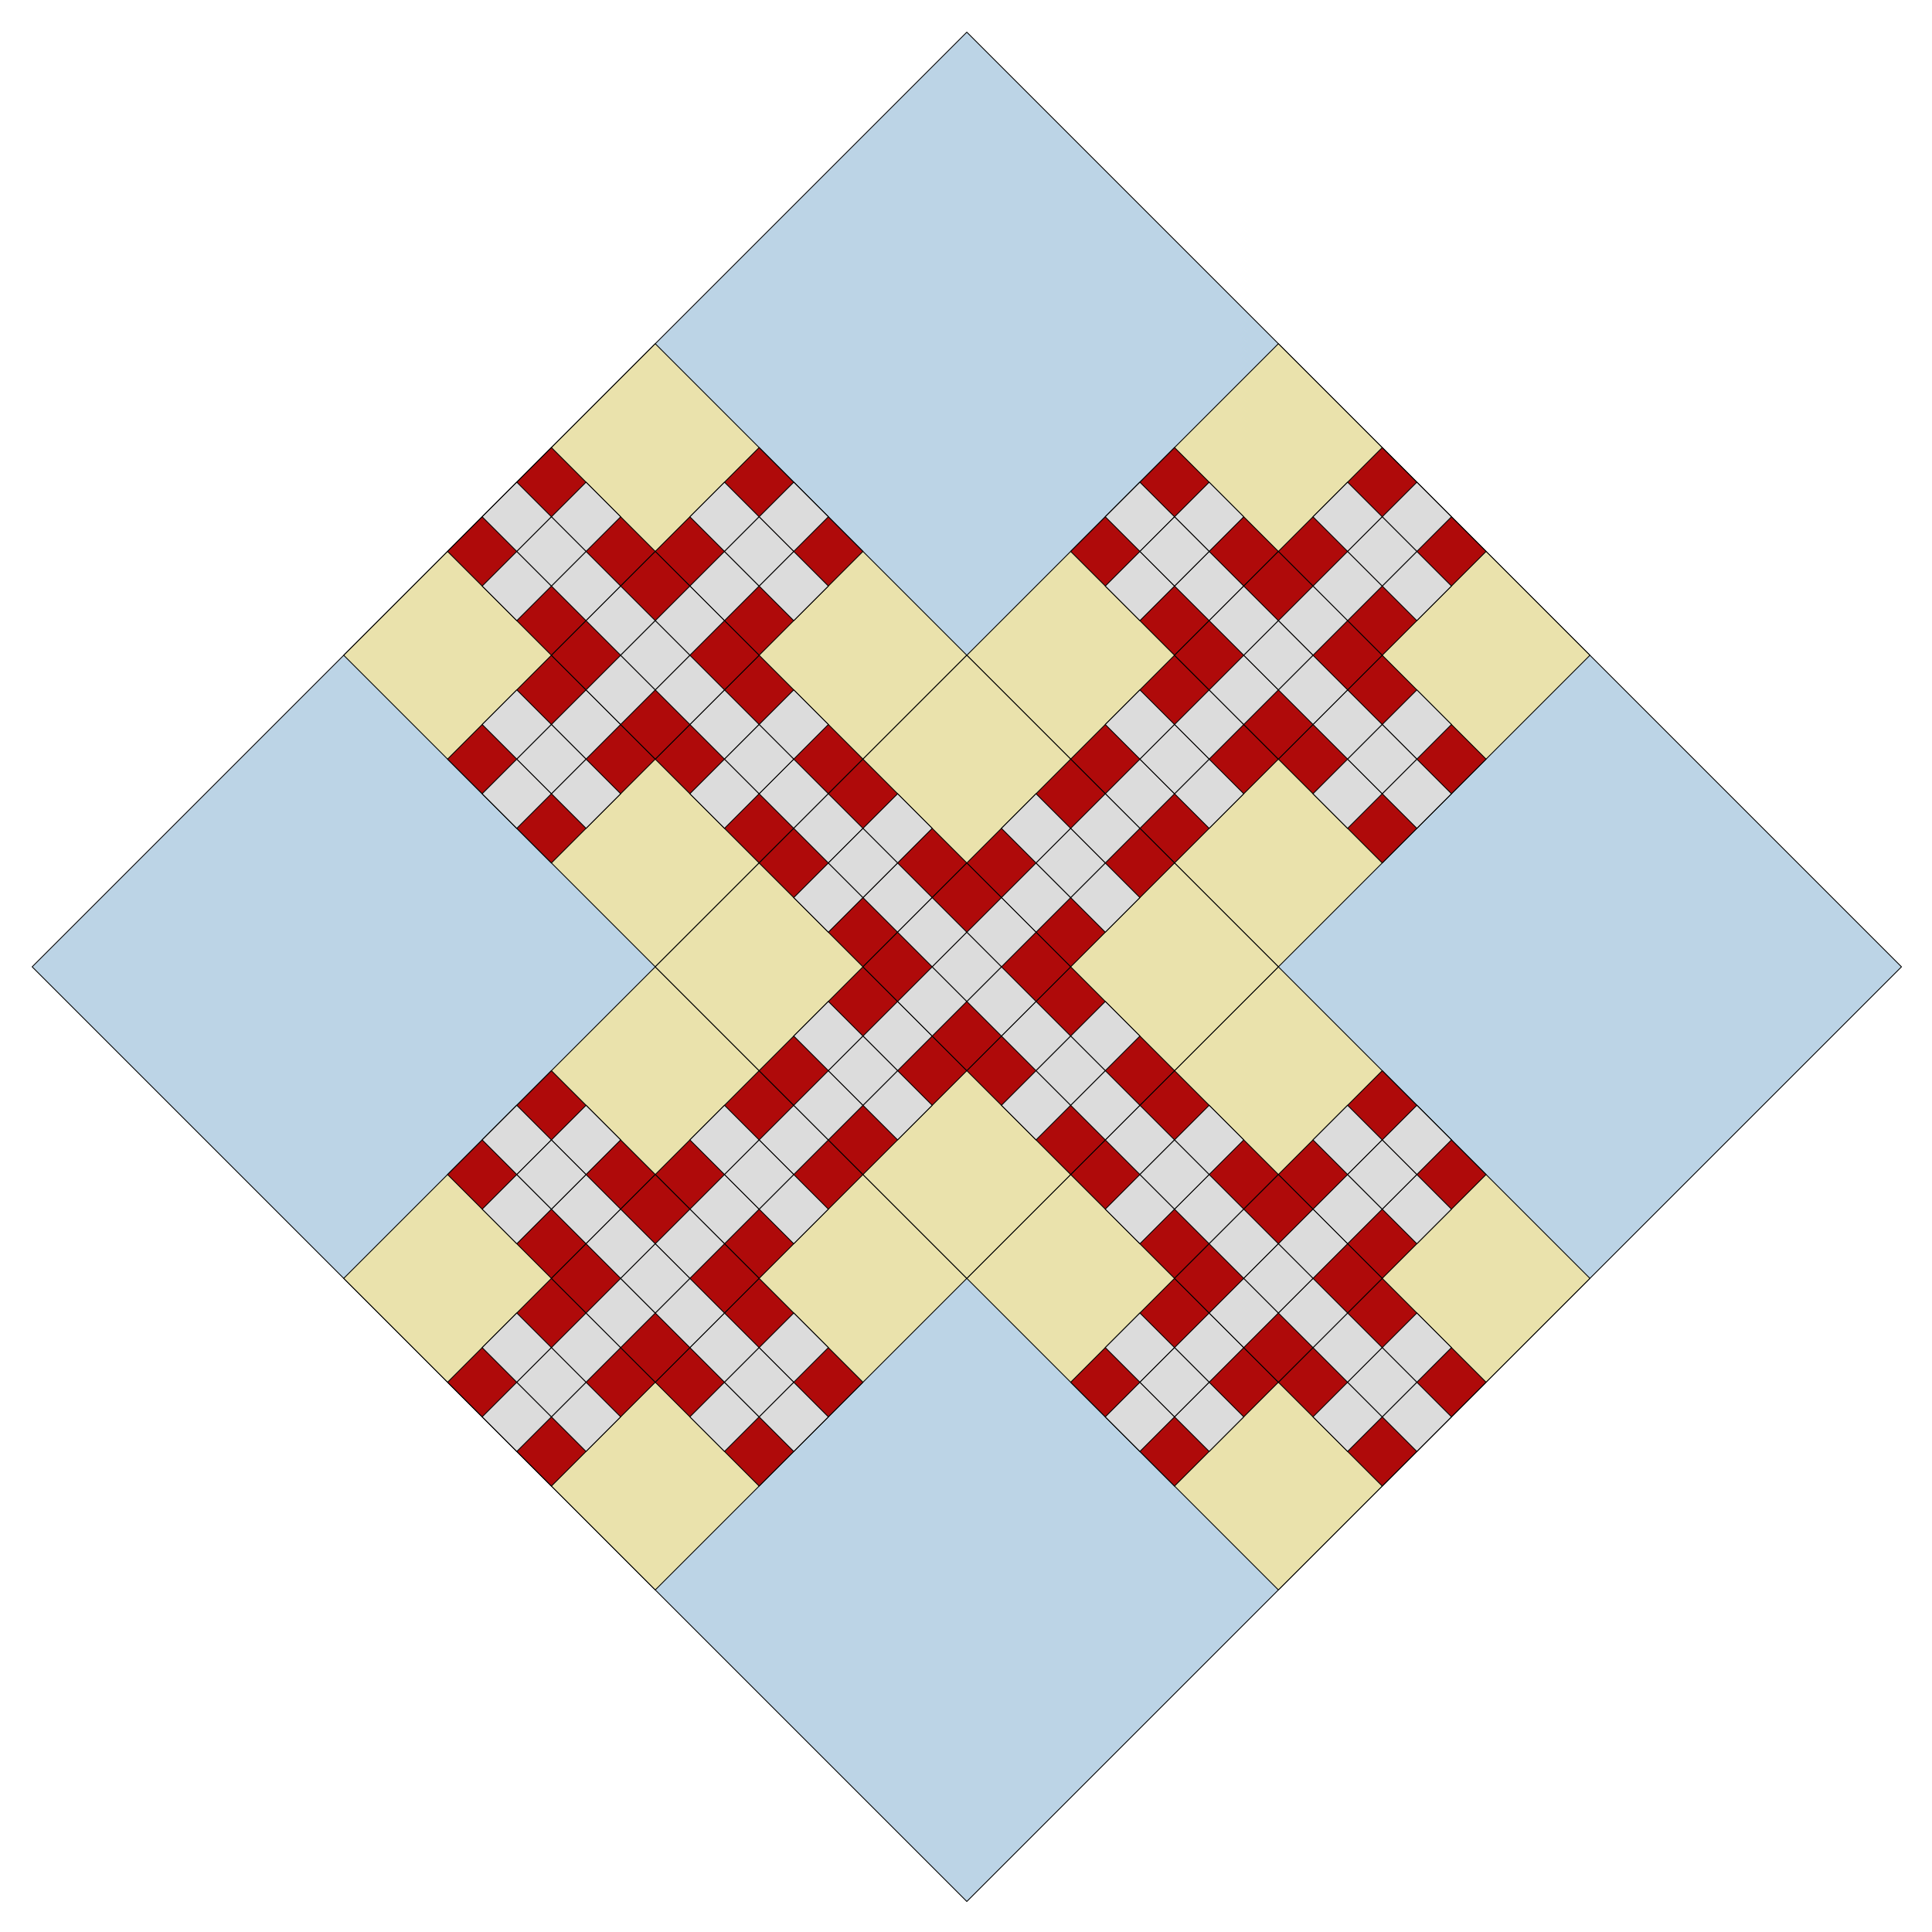 <?xml version="1.0" encoding="utf-8" standalone="no"?>
<!DOCTYPE svg PUBLIC "-//W3C//DTD SVG 1.1//EN"
  "http://www.w3.org/Graphics/SVG/1.1/DTD/svg11.dtd">
<!-- Created with matplotlib (http://matplotlib.org/) -->
<svg height="564pt" version="1.1" viewBox="0 0 564 564" width="564pt" xmlns="http://www.w3.org/2000/svg" xmlns:xlink="http://www.w3.org/1999/xlink">
 <defs>
  <style type="text/css">
*{stroke-linecap:butt;stroke-linejoin:round;}
  </style>
 </defs>
 <g id="figure_1">
  <g id="patch_1">
   <path d="
M0 564.48
L564.48 564.48
L564.48 0
L0 0
z
" style="fill:none;"/>
  </g>
  <g id="axes_1">
   <g id="patch_2">
    <path clip-path="url(#p09214e8173)" d="
M282.24 9.389
L9.389 282.24
L282.24 555.091
L555.091 282.24
z
" style="fill:#bcd4e6;stroke:#000000;stroke-width:0.25;"/>
   </g>
   <g id="patch_3">
    <path clip-path="url(#p09214e8173)" d="
M373.19 100.34
L282.24 191.29
L373.19 282.24
L464.14 191.29
z
" style="fill:#eae2ac;stroke:#000000;stroke-width:0.25;"/>
   </g>
   <g id="patch_4">
    <path clip-path="url(#p09214e8173)" d="
M373.19 282.24
L282.24 373.19
L373.19 464.14
L464.14 373.19
z
" style="fill:#eae2ac;stroke:#000000;stroke-width:0.25;"/>
   </g>
   <g id="patch_5">
    <path clip-path="url(#p09214e8173)" d="
M191.29 282.24
L100.34 373.19
L191.29 464.14
L282.24 373.19
z
" style="fill:#eae2ac;stroke:#000000;stroke-width:0.25;"/>
   </g>
   <g id="patch_6">
    <path clip-path="url(#p09214e8173)" d="
M191.29 100.34
L100.34 191.29
L191.29 282.24
L282.24 191.29
z
" style="fill:#eae2ac;stroke:#000000;stroke-width:0.25;"/>
   </g>
   <g id="patch_7">
    <path clip-path="url(#p09214e8173)" d="
M282.24 373.19
L373.19 282.24
L282.24 191.29
L191.29 282.24
z
" style="fill:#eae2ac;stroke:#000000;stroke-width:0.25;"/>
   </g>
   <g id="patch_8">
    <path clip-path="url(#p09214e8173)" d="
M403.507 130.656
L373.19 160.973
L403.507 191.29
L433.824 160.973
z
" style="fill:#af0a0a;stroke:#000000;stroke-width:0.25;"/>
   </g>
   <g id="patch_9">
    <path clip-path="url(#p09214e8173)" d="
M403.507 191.29
L373.19 221.607
L403.507 251.923
L433.824 221.607
z
" style="fill:#af0a0a;stroke:#000000;stroke-width:0.25;"/>
   </g>
   <g id="patch_10">
    <path clip-path="url(#p09214e8173)" d="
M342.873 191.29
L312.557 221.607
L342.873 251.923
L373.19 221.607
z
" style="fill:#af0a0a;stroke:#000000;stroke-width:0.25;"/>
   </g>
   <g id="patch_11">
    <path clip-path="url(#p09214e8173)" d="
M342.873 130.656
L312.557 160.973
L342.873 191.29
L373.19 160.973
z
" style="fill:#af0a0a;stroke:#000000;stroke-width:0.25;"/>
   </g>
   <g id="patch_12">
    <path clip-path="url(#p09214e8173)" d="
M373.19 221.607
L403.507 191.29
L373.19 160.973
L342.873 191.29
z
" style="fill:#af0a0a;stroke:#000000;stroke-width:0.25;"/>
   </g>
   <g id="patch_13">
    <path clip-path="url(#p09214e8173)" d="
M403.507 312.557
L373.19 342.873
L403.507 373.19
L433.824 342.873
z
" style="fill:#af0a0a;stroke:#000000;stroke-width:0.25;"/>
   </g>
   <g id="patch_14">
    <path clip-path="url(#p09214e8173)" d="
M403.507 373.19
L373.19 403.507
L403.507 433.824
L433.824 403.507
z
" style="fill:#af0a0a;stroke:#000000;stroke-width:0.25;"/>
   </g>
   <g id="patch_15">
    <path clip-path="url(#p09214e8173)" d="
M342.873 373.19
L312.557 403.507
L342.873 433.824
L373.19 403.507
z
" style="fill:#af0a0a;stroke:#000000;stroke-width:0.25;"/>
   </g>
   <g id="patch_16">
    <path clip-path="url(#p09214e8173)" d="
M342.873 312.557
L312.557 342.873
L342.873 373.19
L373.19 342.873
z
" style="fill:#af0a0a;stroke:#000000;stroke-width:0.25;"/>
   </g>
   <g id="patch_17">
    <path clip-path="url(#p09214e8173)" d="
M373.19 403.507
L403.507 373.19
L373.19 342.873
L342.873 373.19
z
" style="fill:#af0a0a;stroke:#000000;stroke-width:0.25;"/>
   </g>
   <g id="patch_18">
    <path clip-path="url(#p09214e8173)" d="
M221.607 312.557
L191.29 342.873
L221.607 373.19
L251.923 342.873
z
" style="fill:#af0a0a;stroke:#000000;stroke-width:0.25;"/>
   </g>
   <g id="patch_19">
    <path clip-path="url(#p09214e8173)" d="
M221.607 373.19
L191.29 403.507
L221.607 433.824
L251.923 403.507
z
" style="fill:#af0a0a;stroke:#000000;stroke-width:0.25;"/>
   </g>
   <g id="patch_20">
    <path clip-path="url(#p09214e8173)" d="
M160.973 373.19
L130.656 403.507
L160.973 433.824
L191.29 403.507
z
" style="fill:#af0a0a;stroke:#000000;stroke-width:0.25;"/>
   </g>
   <g id="patch_21">
    <path clip-path="url(#p09214e8173)" d="
M160.973 312.557
L130.656 342.873
L160.973 373.19
L191.29 342.873
z
" style="fill:#af0a0a;stroke:#000000;stroke-width:0.25;"/>
   </g>
   <g id="patch_22">
    <path clip-path="url(#p09214e8173)" d="
M191.29 403.507
L221.607 373.19
L191.29 342.873
L160.973 373.19
z
" style="fill:#af0a0a;stroke:#000000;stroke-width:0.25;"/>
   </g>
   <g id="patch_23">
    <path clip-path="url(#p09214e8173)" d="
M221.607 130.656
L191.29 160.973
L221.607 191.29
L251.923 160.973
z
" style="fill:#af0a0a;stroke:#000000;stroke-width:0.25;"/>
   </g>
   <g id="patch_24">
    <path clip-path="url(#p09214e8173)" d="
M221.607 191.29
L191.29 221.607
L221.607 251.923
L251.923 221.607
z
" style="fill:#af0a0a;stroke:#000000;stroke-width:0.25;"/>
   </g>
   <g id="patch_25">
    <path clip-path="url(#p09214e8173)" d="
M160.973 191.29
L130.656 221.607
L160.973 251.923
L191.29 221.607
z
" style="fill:#af0a0a;stroke:#000000;stroke-width:0.25;"/>
   </g>
   <g id="patch_26">
    <path clip-path="url(#p09214e8173)" d="
M160.973 130.656
L130.656 160.973
L160.973 191.29
L191.29 160.973
z
" style="fill:#af0a0a;stroke:#000000;stroke-width:0.25;"/>
   </g>
   <g id="patch_27">
    <path clip-path="url(#p09214e8173)" d="
M191.29 221.607
L221.607 191.29
L191.29 160.973
L160.973 191.29
z
" style="fill:#af0a0a;stroke:#000000;stroke-width:0.25;"/>
   </g>
   <g id="patch_28">
    <path clip-path="url(#p09214e8173)" d="
M251.923 342.873
L282.24 312.557
L251.923 282.24
L221.607 312.557
z
" style="fill:#af0a0a;stroke:#000000;stroke-width:0.25;"/>
   </g>
   <g id="patch_29">
    <path clip-path="url(#p09214e8173)" d="
M251.923 282.24
L282.24 251.923
L251.923 221.607
L221.607 251.923
z
" style="fill:#af0a0a;stroke:#000000;stroke-width:0.25;"/>
   </g>
   <g id="patch_30">
    <path clip-path="url(#p09214e8173)" d="
M312.557 282.24
L342.873 251.923
L312.557 221.607
L282.24 251.923
z
" style="fill:#af0a0a;stroke:#000000;stroke-width:0.25;"/>
   </g>
   <g id="patch_31">
    <path clip-path="url(#p09214e8173)" d="
M312.557 342.873
L342.873 312.557
L312.557 282.24
L282.24 312.557
z
" style="fill:#af0a0a;stroke:#000000;stroke-width:0.25;"/>
   </g>
   <g id="patch_32">
    <path clip-path="url(#p09214e8173)" d="
M282.24 251.923
L251.923 282.24
L282.24 312.557
L312.557 282.24
z
" style="fill:#af0a0a;stroke:#000000;stroke-width:0.25;"/>
   </g>
   <g id="patch_33">
    <path clip-path="url(#p09214e8173)" d="
M413.613 140.762
L403.507 150.867
L413.613 160.973
L423.718 150.867
z
" style="fill:#dcdcdc;stroke:#000000;stroke-width:0.25;"/>
   </g>
   <g id="patch_34">
    <path clip-path="url(#p09214e8173)" d="
M413.613 160.973
L403.507 171.079
L413.613 181.184
L423.718 171.079
z
" style="fill:#dcdcdc;stroke:#000000;stroke-width:0.25;"/>
   </g>
   <g id="patch_35">
    <path clip-path="url(#p09214e8173)" d="
M393.401 160.973
L383.296 171.079
L393.401 181.184
L403.507 171.079
z
" style="fill:#dcdcdc;stroke:#000000;stroke-width:0.25;"/>
   </g>
   <g id="patch_36">
    <path clip-path="url(#p09214e8173)" d="
M393.401 140.762
L383.296 150.867
L393.401 160.973
L403.507 150.867
z
" style="fill:#dcdcdc;stroke:#000000;stroke-width:0.25;"/>
   </g>
   <g id="patch_37">
    <path clip-path="url(#p09214e8173)" d="
M403.507 171.079
L413.613 160.973
L403.507 150.867
L393.401 160.973
z
" style="fill:#dcdcdc;stroke:#000000;stroke-width:0.25;"/>
   </g>
   <g id="patch_38">
    <path clip-path="url(#p09214e8173)" d="
M413.613 201.395
L403.507 211.501
L413.613 221.607
L423.718 211.501
z
" style="fill:#dcdcdc;stroke:#000000;stroke-width:0.25;"/>
   </g>
   <g id="patch_39">
    <path clip-path="url(#p09214e8173)" d="
M413.613 221.607
L403.507 231.712
L413.613 241.818
L423.718 231.712
z
" style="fill:#dcdcdc;stroke:#000000;stroke-width:0.25;"/>
   </g>
   <g id="patch_40">
    <path clip-path="url(#p09214e8173)" d="
M393.401 221.607
L383.296 231.712
L393.401 241.818
L403.507 231.712
z
" style="fill:#dcdcdc;stroke:#000000;stroke-width:0.25;"/>
   </g>
   <g id="patch_41">
    <path clip-path="url(#p09214e8173)" d="
M393.401 201.395
L383.296 211.501
L393.401 221.607
L403.507 211.501
z
" style="fill:#dcdcdc;stroke:#000000;stroke-width:0.25;"/>
   </g>
   <g id="patch_42">
    <path clip-path="url(#p09214e8173)" d="
M403.507 231.712
L413.613 221.607
L403.507 211.501
L393.401 221.607
z
" style="fill:#dcdcdc;stroke:#000000;stroke-width:0.25;"/>
   </g>
   <g id="patch_43">
    <path clip-path="url(#p09214e8173)" d="
M352.979 201.395
L342.873 211.501
L352.979 221.607
L363.085 211.501
z
" style="fill:#dcdcdc;stroke:#000000;stroke-width:0.25;"/>
   </g>
   <g id="patch_44">
    <path clip-path="url(#p09214e8173)" d="
M352.979 221.607
L342.873 231.712
L352.979 241.818
L363.085 231.712
z
" style="fill:#dcdcdc;stroke:#000000;stroke-width:0.25;"/>
   </g>
   <g id="patch_45">
    <path clip-path="url(#p09214e8173)" d="
M332.768 221.607
L322.662 231.712
L332.768 241.818
L342.873 231.712
z
" style="fill:#dcdcdc;stroke:#000000;stroke-width:0.25;"/>
   </g>
   <g id="patch_46">
    <path clip-path="url(#p09214e8173)" d="
M332.768 201.395
L322.662 211.501
L332.768 221.607
L342.873 211.501
z
" style="fill:#dcdcdc;stroke:#000000;stroke-width:0.25;"/>
   </g>
   <g id="patch_47">
    <path clip-path="url(#p09214e8173)" d="
M342.873 231.712
L352.979 221.607
L342.873 211.501
L332.768 221.607
z
" style="fill:#dcdcdc;stroke:#000000;stroke-width:0.25;"/>
   </g>
   <g id="patch_48">
    <path clip-path="url(#p09214e8173)" d="
M352.979 140.762
L342.873 150.867
L352.979 160.973
L363.085 150.867
z
" style="fill:#dcdcdc;stroke:#000000;stroke-width:0.25;"/>
   </g>
   <g id="patch_49">
    <path clip-path="url(#p09214e8173)" d="
M352.979 160.973
L342.873 171.079
L352.979 181.184
L363.085 171.079
z
" style="fill:#dcdcdc;stroke:#000000;stroke-width:0.25;"/>
   </g>
   <g id="patch_50">
    <path clip-path="url(#p09214e8173)" d="
M332.768 160.973
L322.662 171.079
L332.768 181.184
L342.873 171.079
z
" style="fill:#dcdcdc;stroke:#000000;stroke-width:0.25;"/>
   </g>
   <g id="patch_51">
    <path clip-path="url(#p09214e8173)" d="
M332.768 140.762
L322.662 150.867
L332.768 160.973
L342.873 150.867
z
" style="fill:#dcdcdc;stroke:#000000;stroke-width:0.25;"/>
   </g>
   <g id="patch_52">
    <path clip-path="url(#p09214e8173)" d="
M342.873 171.079
L352.979 160.973
L342.873 150.867
L332.768 160.973
z
" style="fill:#dcdcdc;stroke:#000000;stroke-width:0.25;"/>
   </g>
   <g id="patch_53">
    <path clip-path="url(#p09214e8173)" d="
M363.085 211.501
L373.19 201.395
L363.085 191.29
L352.979 201.395
z
" style="fill:#dcdcdc;stroke:#000000;stroke-width:0.25;"/>
   </g>
   <g id="patch_54">
    <path clip-path="url(#p09214e8173)" d="
M363.085 191.29
L373.19 181.184
L363.085 171.079
L352.979 181.184
z
" style="fill:#dcdcdc;stroke:#000000;stroke-width:0.25;"/>
   </g>
   <g id="patch_55">
    <path clip-path="url(#p09214e8173)" d="
M383.296 191.29
L393.401 181.184
L383.296 171.079
L373.19 181.184
z
" style="fill:#dcdcdc;stroke:#000000;stroke-width:0.25;"/>
   </g>
   <g id="patch_56">
    <path clip-path="url(#p09214e8173)" d="
M383.296 211.501
L393.401 201.395
L383.296 191.29
L373.19 201.395
z
" style="fill:#dcdcdc;stroke:#000000;stroke-width:0.25;"/>
   </g>
   <g id="patch_57">
    <path clip-path="url(#p09214e8173)" d="
M373.19 181.184
L363.085 191.29
L373.19 201.395
L383.296 191.29
z
" style="fill:#dcdcdc;stroke:#000000;stroke-width:0.25;"/>
   </g>
   <g id="patch_58">
    <path clip-path="url(#p09214e8173)" d="
M413.613 322.662
L403.507 332.768
L413.613 342.873
L423.718 332.768
z
" style="fill:#dcdcdc;stroke:#000000;stroke-width:0.25;"/>
   </g>
   <g id="patch_59">
    <path clip-path="url(#p09214e8173)" d="
M413.613 342.873
L403.507 352.979
L413.613 363.085
L423.718 352.979
z
" style="fill:#dcdcdc;stroke:#000000;stroke-width:0.25;"/>
   </g>
   <g id="patch_60">
    <path clip-path="url(#p09214e8173)" d="
M393.401 342.873
L383.296 352.979
L393.401 363.085
L403.507 352.979
z
" style="fill:#dcdcdc;stroke:#000000;stroke-width:0.25;"/>
   </g>
   <g id="patch_61">
    <path clip-path="url(#p09214e8173)" d="
M393.401 322.662
L383.296 332.768
L393.401 342.873
L403.507 332.768
z
" style="fill:#dcdcdc;stroke:#000000;stroke-width:0.25;"/>
   </g>
   <g id="patch_62">
    <path clip-path="url(#p09214e8173)" d="
M403.507 352.979
L413.613 342.873
L403.507 332.768
L393.401 342.873
z
" style="fill:#dcdcdc;stroke:#000000;stroke-width:0.25;"/>
   </g>
   <g id="patch_63">
    <path clip-path="url(#p09214e8173)" d="
M413.613 383.296
L403.507 393.401
L413.613 403.507
L423.718 393.401
z
" style="fill:#dcdcdc;stroke:#000000;stroke-width:0.25;"/>
   </g>
   <g id="patch_64">
    <path clip-path="url(#p09214e8173)" d="
M413.613 403.507
L403.507 413.613
L413.613 423.718
L423.718 413.613
z
" style="fill:#dcdcdc;stroke:#000000;stroke-width:0.25;"/>
   </g>
   <g id="patch_65">
    <path clip-path="url(#p09214e8173)" d="
M393.401 403.507
L383.296 413.613
L393.401 423.718
L403.507 413.613
z
" style="fill:#dcdcdc;stroke:#000000;stroke-width:0.25;"/>
   </g>
   <g id="patch_66">
    <path clip-path="url(#p09214e8173)" d="
M393.401 383.296
L383.296 393.401
L393.401 403.507
L403.507 393.401
z
" style="fill:#dcdcdc;stroke:#000000;stroke-width:0.25;"/>
   </g>
   <g id="patch_67">
    <path clip-path="url(#p09214e8173)" d="
M403.507 413.613
L413.613 403.507
L403.507 393.401
L393.401 403.507
z
" style="fill:#dcdcdc;stroke:#000000;stroke-width:0.25;"/>
   </g>
   <g id="patch_68">
    <path clip-path="url(#p09214e8173)" d="
M352.979 383.296
L342.873 393.401
L352.979 403.507
L363.085 393.401
z
" style="fill:#dcdcdc;stroke:#000000;stroke-width:0.25;"/>
   </g>
   <g id="patch_69">
    <path clip-path="url(#p09214e8173)" d="
M352.979 403.507
L342.873 413.613
L352.979 423.718
L363.085 413.613
z
" style="fill:#dcdcdc;stroke:#000000;stroke-width:0.25;"/>
   </g>
   <g id="patch_70">
    <path clip-path="url(#p09214e8173)" d="
M332.768 403.507
L322.662 413.613
L332.768 423.718
L342.873 413.613
z
" style="fill:#dcdcdc;stroke:#000000;stroke-width:0.25;"/>
   </g>
   <g id="patch_71">
    <path clip-path="url(#p09214e8173)" d="
M332.768 383.296
L322.662 393.401
L332.768 403.507
L342.873 393.401
z
" style="fill:#dcdcdc;stroke:#000000;stroke-width:0.25;"/>
   </g>
   <g id="patch_72">
    <path clip-path="url(#p09214e8173)" d="
M342.873 413.613
L352.979 403.507
L342.873 393.401
L332.768 403.507
z
" style="fill:#dcdcdc;stroke:#000000;stroke-width:0.25;"/>
   </g>
   <g id="patch_73">
    <path clip-path="url(#p09214e8173)" d="
M352.979 322.662
L342.873 332.768
L352.979 342.873
L363.085 332.768
z
" style="fill:#dcdcdc;stroke:#000000;stroke-width:0.25;"/>
   </g>
   <g id="patch_74">
    <path clip-path="url(#p09214e8173)" d="
M352.979 342.873
L342.873 352.979
L352.979 363.085
L363.085 352.979
z
" style="fill:#dcdcdc;stroke:#000000;stroke-width:0.25;"/>
   </g>
   <g id="patch_75">
    <path clip-path="url(#p09214e8173)" d="
M332.768 342.873
L322.662 352.979
L332.768 363.085
L342.873 352.979
z
" style="fill:#dcdcdc;stroke:#000000;stroke-width:0.25;"/>
   </g>
   <g id="patch_76">
    <path clip-path="url(#p09214e8173)" d="
M332.768 322.662
L322.662 332.768
L332.768 342.873
L342.873 332.768
z
" style="fill:#dcdcdc;stroke:#000000;stroke-width:0.25;"/>
   </g>
   <g id="patch_77">
    <path clip-path="url(#p09214e8173)" d="
M342.873 352.979
L352.979 342.873
L342.873 332.768
L332.768 342.873
z
" style="fill:#dcdcdc;stroke:#000000;stroke-width:0.25;"/>
   </g>
   <g id="patch_78">
    <path clip-path="url(#p09214e8173)" d="
M363.085 393.401
L373.19 383.296
L363.085 373.19
L352.979 383.296
z
" style="fill:#dcdcdc;stroke:#000000;stroke-width:0.25;"/>
   </g>
   <g id="patch_79">
    <path clip-path="url(#p09214e8173)" d="
M363.085 373.19
L373.19 363.085
L363.085 352.979
L352.979 363.085
z
" style="fill:#dcdcdc;stroke:#000000;stroke-width:0.25;"/>
   </g>
   <g id="patch_80">
    <path clip-path="url(#p09214e8173)" d="
M383.296 373.19
L393.401 363.085
L383.296 352.979
L373.19 363.085
z
" style="fill:#dcdcdc;stroke:#000000;stroke-width:0.25;"/>
   </g>
   <g id="patch_81">
    <path clip-path="url(#p09214e8173)" d="
M383.296 393.401
L393.401 383.296
L383.296 373.19
L373.19 383.296
z
" style="fill:#dcdcdc;stroke:#000000;stroke-width:0.25;"/>
   </g>
   <g id="patch_82">
    <path clip-path="url(#p09214e8173)" d="
M373.19 363.085
L363.085 373.19
L373.19 383.296
L383.296 373.19
z
" style="fill:#dcdcdc;stroke:#000000;stroke-width:0.25;"/>
   </g>
   <g id="patch_83">
    <path clip-path="url(#p09214e8173)" d="
M231.712 322.662
L221.607 332.768
L231.712 342.873
L241.818 332.768
z
" style="fill:#dcdcdc;stroke:#000000;stroke-width:0.25;"/>
   </g>
   <g id="patch_84">
    <path clip-path="url(#p09214e8173)" d="
M231.712 342.873
L221.607 352.979
L231.712 363.085
L241.818 352.979
z
" style="fill:#dcdcdc;stroke:#000000;stroke-width:0.25;"/>
   </g>
   <g id="patch_85">
    <path clip-path="url(#p09214e8173)" d="
M211.501 342.873
L201.395 352.979
L211.501 363.085
L221.607 352.979
z
" style="fill:#dcdcdc;stroke:#000000;stroke-width:0.25;"/>
   </g>
   <g id="patch_86">
    <path clip-path="url(#p09214e8173)" d="
M211.501 322.662
L201.395 332.768
L211.501 342.873
L221.607 332.768
z
" style="fill:#dcdcdc;stroke:#000000;stroke-width:0.25;"/>
   </g>
   <g id="patch_87">
    <path clip-path="url(#p09214e8173)" d="
M221.607 352.979
L231.712 342.873
L221.607 332.768
L211.501 342.873
z
" style="fill:#dcdcdc;stroke:#000000;stroke-width:0.25;"/>
   </g>
   <g id="patch_88">
    <path clip-path="url(#p09214e8173)" d="
M231.712 383.296
L221.607 393.401
L231.712 403.507
L241.818 393.401
z
" style="fill:#dcdcdc;stroke:#000000;stroke-width:0.25;"/>
   </g>
   <g id="patch_89">
    <path clip-path="url(#p09214e8173)" d="
M231.712 403.507
L221.607 413.613
L231.712 423.718
L241.818 413.613
z
" style="fill:#dcdcdc;stroke:#000000;stroke-width:0.25;"/>
   </g>
   <g id="patch_90">
    <path clip-path="url(#p09214e8173)" d="
M211.501 403.507
L201.395 413.613
L211.501 423.718
L221.607 413.613
z
" style="fill:#dcdcdc;stroke:#000000;stroke-width:0.25;"/>
   </g>
   <g id="patch_91">
    <path clip-path="url(#p09214e8173)" d="
M211.501 383.296
L201.395 393.401
L211.501 403.507
L221.607 393.401
z
" style="fill:#dcdcdc;stroke:#000000;stroke-width:0.25;"/>
   </g>
   <g id="patch_92">
    <path clip-path="url(#p09214e8173)" d="
M221.607 413.613
L231.712 403.507
L221.607 393.401
L211.501 403.507
z
" style="fill:#dcdcdc;stroke:#000000;stroke-width:0.25;"/>
   </g>
   <g id="patch_93">
    <path clip-path="url(#p09214e8173)" d="
M171.079 383.296
L160.973 393.401
L171.079 403.507
L181.184 393.401
z
" style="fill:#dcdcdc;stroke:#000000;stroke-width:0.25;"/>
   </g>
   <g id="patch_94">
    <path clip-path="url(#p09214e8173)" d="
M171.079 403.507
L160.973 413.613
L171.079 423.718
L181.184 413.613
z
" style="fill:#dcdcdc;stroke:#000000;stroke-width:0.25;"/>
   </g>
   <g id="patch_95">
    <path clip-path="url(#p09214e8173)" d="
M150.867 403.507
L140.762 413.613
L150.867 423.718
L160.973 413.613
z
" style="fill:#dcdcdc;stroke:#000000;stroke-width:0.25;"/>
   </g>
   <g id="patch_96">
    <path clip-path="url(#p09214e8173)" d="
M150.867 383.296
L140.762 393.401
L150.867 403.507
L160.973 393.401
z
" style="fill:#dcdcdc;stroke:#000000;stroke-width:0.25;"/>
   </g>
   <g id="patch_97">
    <path clip-path="url(#p09214e8173)" d="
M160.973 413.613
L171.079 403.507
L160.973 393.401
L150.867 403.507
z
" style="fill:#dcdcdc;stroke:#000000;stroke-width:0.25;"/>
   </g>
   <g id="patch_98">
    <path clip-path="url(#p09214e8173)" d="
M171.079 322.662
L160.973 332.768
L171.079 342.873
L181.184 332.768
z
" style="fill:#dcdcdc;stroke:#000000;stroke-width:0.25;"/>
   </g>
   <g id="patch_99">
    <path clip-path="url(#p09214e8173)" d="
M171.079 342.873
L160.973 352.979
L171.079 363.085
L181.184 352.979
z
" style="fill:#dcdcdc;stroke:#000000;stroke-width:0.25;"/>
   </g>
   <g id="patch_100">
    <path clip-path="url(#p09214e8173)" d="
M150.867 342.873
L140.762 352.979
L150.867 363.085
L160.973 352.979
z
" style="fill:#dcdcdc;stroke:#000000;stroke-width:0.25;"/>
   </g>
   <g id="patch_101">
    <path clip-path="url(#p09214e8173)" d="
M150.867 322.662
L140.762 332.768
L150.867 342.873
L160.973 332.768
z
" style="fill:#dcdcdc;stroke:#000000;stroke-width:0.25;"/>
   </g>
   <g id="patch_102">
    <path clip-path="url(#p09214e8173)" d="
M160.973 352.979
L171.079 342.873
L160.973 332.768
L150.867 342.873
z
" style="fill:#dcdcdc;stroke:#000000;stroke-width:0.25;"/>
   </g>
   <g id="patch_103">
    <path clip-path="url(#p09214e8173)" d="
M181.184 393.401
L191.29 383.296
L181.184 373.19
L171.079 383.296
z
" style="fill:#dcdcdc;stroke:#000000;stroke-width:0.25;"/>
   </g>
   <g id="patch_104">
    <path clip-path="url(#p09214e8173)" d="
M181.184 373.19
L191.29 363.085
L181.184 352.979
L171.079 363.085
z
" style="fill:#dcdcdc;stroke:#000000;stroke-width:0.25;"/>
   </g>
   <g id="patch_105">
    <path clip-path="url(#p09214e8173)" d="
M201.395 373.19
L211.501 363.085
L201.395 352.979
L191.29 363.085
z
" style="fill:#dcdcdc;stroke:#000000;stroke-width:0.25;"/>
   </g>
   <g id="patch_106">
    <path clip-path="url(#p09214e8173)" d="
M201.395 393.401
L211.501 383.296
L201.395 373.19
L191.29 383.296
z
" style="fill:#dcdcdc;stroke:#000000;stroke-width:0.25;"/>
   </g>
   <g id="patch_107">
    <path clip-path="url(#p09214e8173)" d="
M191.29 363.085
L181.184 373.19
L191.29 383.296
L201.395 373.19
z
" style="fill:#dcdcdc;stroke:#000000;stroke-width:0.25;"/>
   </g>
   <g id="patch_108">
    <path clip-path="url(#p09214e8173)" d="
M231.712 140.762
L221.607 150.867
L231.712 160.973
L241.818 150.867
z
" style="fill:#dcdcdc;stroke:#000000;stroke-width:0.25;"/>
   </g>
   <g id="patch_109">
    <path clip-path="url(#p09214e8173)" d="
M231.712 160.973
L221.607 171.079
L231.712 181.184
L241.818 171.079
z
" style="fill:#dcdcdc;stroke:#000000;stroke-width:0.25;"/>
   </g>
   <g id="patch_110">
    <path clip-path="url(#p09214e8173)" d="
M211.501 160.973
L201.395 171.079
L211.501 181.184
L221.607 171.079
z
" style="fill:#dcdcdc;stroke:#000000;stroke-width:0.25;"/>
   </g>
   <g id="patch_111">
    <path clip-path="url(#p09214e8173)" d="
M211.501 140.762
L201.395 150.867
L211.501 160.973
L221.607 150.867
z
" style="fill:#dcdcdc;stroke:#000000;stroke-width:0.25;"/>
   </g>
   <g id="patch_112">
    <path clip-path="url(#p09214e8173)" d="
M221.607 171.079
L231.712 160.973
L221.607 150.867
L211.501 160.973
z
" style="fill:#dcdcdc;stroke:#000000;stroke-width:0.25;"/>
   </g>
   <g id="patch_113">
    <path clip-path="url(#p09214e8173)" d="
M231.712 201.395
L221.607 211.501
L231.712 221.607
L241.818 211.501
z
" style="fill:#dcdcdc;stroke:#000000;stroke-width:0.25;"/>
   </g>
   <g id="patch_114">
    <path clip-path="url(#p09214e8173)" d="
M231.712 221.607
L221.607 231.712
L231.712 241.818
L241.818 231.712
z
" style="fill:#dcdcdc;stroke:#000000;stroke-width:0.25;"/>
   </g>
   <g id="patch_115">
    <path clip-path="url(#p09214e8173)" d="
M211.501 221.607
L201.395 231.712
L211.501 241.818
L221.607 231.712
z
" style="fill:#dcdcdc;stroke:#000000;stroke-width:0.25;"/>
   </g>
   <g id="patch_116">
    <path clip-path="url(#p09214e8173)" d="
M211.501 201.395
L201.395 211.501
L211.501 221.607
L221.607 211.501
z
" style="fill:#dcdcdc;stroke:#000000;stroke-width:0.25;"/>
   </g>
   <g id="patch_117">
    <path clip-path="url(#p09214e8173)" d="
M221.607 231.712
L231.712 221.607
L221.607 211.501
L211.501 221.607
z
" style="fill:#dcdcdc;stroke:#000000;stroke-width:0.25;"/>
   </g>
   <g id="patch_118">
    <path clip-path="url(#p09214e8173)" d="
M171.079 201.395
L160.973 211.501
L171.079 221.607
L181.184 211.501
z
" style="fill:#dcdcdc;stroke:#000000;stroke-width:0.25;"/>
   </g>
   <g id="patch_119">
    <path clip-path="url(#p09214e8173)" d="
M171.079 221.607
L160.973 231.712
L171.079 241.818
L181.184 231.712
z
" style="fill:#dcdcdc;stroke:#000000;stroke-width:0.25;"/>
   </g>
   <g id="patch_120">
    <path clip-path="url(#p09214e8173)" d="
M150.867 221.607
L140.762 231.712
L150.867 241.818
L160.973 231.712
z
" style="fill:#dcdcdc;stroke:#000000;stroke-width:0.25;"/>
   </g>
   <g id="patch_121">
    <path clip-path="url(#p09214e8173)" d="
M150.867 201.395
L140.762 211.501
L150.867 221.607
L160.973 211.501
z
" style="fill:#dcdcdc;stroke:#000000;stroke-width:0.25;"/>
   </g>
   <g id="patch_122">
    <path clip-path="url(#p09214e8173)" d="
M160.973 231.712
L171.079 221.607
L160.973 211.501
L150.867 221.607
z
" style="fill:#dcdcdc;stroke:#000000;stroke-width:0.25;"/>
   </g>
   <g id="patch_123">
    <path clip-path="url(#p09214e8173)" d="
M171.079 140.762
L160.973 150.867
L171.079 160.973
L181.184 150.867
z
" style="fill:#dcdcdc;stroke:#000000;stroke-width:0.25;"/>
   </g>
   <g id="patch_124">
    <path clip-path="url(#p09214e8173)" d="
M171.079 160.973
L160.973 171.079
L171.079 181.184
L181.184 171.079
z
" style="fill:#dcdcdc;stroke:#000000;stroke-width:0.25;"/>
   </g>
   <g id="patch_125">
    <path clip-path="url(#p09214e8173)" d="
M150.867 160.973
L140.762 171.079
L150.867 181.184
L160.973 171.079
z
" style="fill:#dcdcdc;stroke:#000000;stroke-width:0.25;"/>
   </g>
   <g id="patch_126">
    <path clip-path="url(#p09214e8173)" d="
M150.867 140.762
L140.762 150.867
L150.867 160.973
L160.973 150.867
z
" style="fill:#dcdcdc;stroke:#000000;stroke-width:0.25;"/>
   </g>
   <g id="patch_127">
    <path clip-path="url(#p09214e8173)" d="
M160.973 171.079
L171.079 160.973
L160.973 150.867
L150.867 160.973
z
" style="fill:#dcdcdc;stroke:#000000;stroke-width:0.25;"/>
   </g>
   <g id="patch_128">
    <path clip-path="url(#p09214e8173)" d="
M181.184 211.501
L191.29 201.395
L181.184 191.29
L171.079 201.395
z
" style="fill:#dcdcdc;stroke:#000000;stroke-width:0.25;"/>
   </g>
   <g id="patch_129">
    <path clip-path="url(#p09214e8173)" d="
M181.184 191.29
L191.29 181.184
L181.184 171.079
L171.079 181.184
z
" style="fill:#dcdcdc;stroke:#000000;stroke-width:0.25;"/>
   </g>
   <g id="patch_130">
    <path clip-path="url(#p09214e8173)" d="
M201.395 191.29
L211.501 181.184
L201.395 171.079
L191.29 181.184
z
" style="fill:#dcdcdc;stroke:#000000;stroke-width:0.25;"/>
   </g>
   <g id="patch_131">
    <path clip-path="url(#p09214e8173)" d="
M201.395 211.501
L211.501 201.395
L201.395 191.29
L191.29 201.395
z
" style="fill:#dcdcdc;stroke:#000000;stroke-width:0.25;"/>
   </g>
   <g id="patch_132">
    <path clip-path="url(#p09214e8173)" d="
M191.29 181.184
L181.184 191.29
L191.29 201.395
L201.395 191.29
z
" style="fill:#dcdcdc;stroke:#000000;stroke-width:0.25;"/>
   </g>
   <g id="patch_133">
    <path clip-path="url(#p09214e8173)" d="
M241.818 332.768
L251.923 322.662
L241.818 312.557
L231.712 322.662
z
" style="fill:#dcdcdc;stroke:#000000;stroke-width:0.25;"/>
   </g>
   <g id="patch_134">
    <path clip-path="url(#p09214e8173)" d="
M241.818 312.557
L251.923 302.451
L241.818 292.346
L231.712 302.451
z
" style="fill:#dcdcdc;stroke:#000000;stroke-width:0.25;"/>
   </g>
   <g id="patch_135">
    <path clip-path="url(#p09214e8173)" d="
M262.029 312.557
L272.134 302.451
L262.029 292.346
L251.923 302.451
z
" style="fill:#dcdcdc;stroke:#000000;stroke-width:0.25;"/>
   </g>
   <g id="patch_136">
    <path clip-path="url(#p09214e8173)" d="
M262.029 332.768
L272.134 322.662
L262.029 312.557
L251.923 322.662
z
" style="fill:#dcdcdc;stroke:#000000;stroke-width:0.25;"/>
   </g>
   <g id="patch_137">
    <path clip-path="url(#p09214e8173)" d="
M251.923 302.451
L241.818 312.557
L251.923 322.662
L262.029 312.557
z
" style="fill:#dcdcdc;stroke:#000000;stroke-width:0.25;"/>
   </g>
   <g id="patch_138">
    <path clip-path="url(#p09214e8173)" d="
M241.818 272.134
L251.923 262.029
L241.818 251.923
L231.712 262.029
z
" style="fill:#dcdcdc;stroke:#000000;stroke-width:0.25;"/>
   </g>
   <g id="patch_139">
    <path clip-path="url(#p09214e8173)" d="
M241.818 251.923
L251.923 241.818
L241.818 231.712
L231.712 241.818
z
" style="fill:#dcdcdc;stroke:#000000;stroke-width:0.25;"/>
   </g>
   <g id="patch_140">
    <path clip-path="url(#p09214e8173)" d="
M262.029 251.923
L272.134 241.818
L262.029 231.712
L251.923 241.818
z
" style="fill:#dcdcdc;stroke:#000000;stroke-width:0.25;"/>
   </g>
   <g id="patch_141">
    <path clip-path="url(#p09214e8173)" d="
M262.029 272.134
L272.134 262.029
L262.029 251.923
L251.923 262.029
z
" style="fill:#dcdcdc;stroke:#000000;stroke-width:0.25;"/>
   </g>
   <g id="patch_142">
    <path clip-path="url(#p09214e8173)" d="
M251.923 241.818
L241.818 251.923
L251.923 262.029
L262.029 251.923
z
" style="fill:#dcdcdc;stroke:#000000;stroke-width:0.25;"/>
   </g>
   <g id="patch_143">
    <path clip-path="url(#p09214e8173)" d="
M302.451 272.134
L312.557 262.029
L302.451 251.923
L292.346 262.029
z
" style="fill:#dcdcdc;stroke:#000000;stroke-width:0.25;"/>
   </g>
   <g id="patch_144">
    <path clip-path="url(#p09214e8173)" d="
M302.451 251.923
L312.557 241.818
L302.451 231.712
L292.346 241.818
z
" style="fill:#dcdcdc;stroke:#000000;stroke-width:0.25;"/>
   </g>
   <g id="patch_145">
    <path clip-path="url(#p09214e8173)" d="
M322.662 251.923
L332.768 241.818
L322.662 231.712
L312.557 241.818
z
" style="fill:#dcdcdc;stroke:#000000;stroke-width:0.25;"/>
   </g>
   <g id="patch_146">
    <path clip-path="url(#p09214e8173)" d="
M322.662 272.134
L332.768 262.029
L322.662 251.923
L312.557 262.029
z
" style="fill:#dcdcdc;stroke:#000000;stroke-width:0.25;"/>
   </g>
   <g id="patch_147">
    <path clip-path="url(#p09214e8173)" d="
M312.557 241.818
L302.451 251.923
L312.557 262.029
L322.662 251.923
z
" style="fill:#dcdcdc;stroke:#000000;stroke-width:0.25;"/>
   </g>
   <g id="patch_148">
    <path clip-path="url(#p09214e8173)" d="
M302.451 332.768
L312.557 322.662
L302.451 312.557
L292.346 322.662
z
" style="fill:#dcdcdc;stroke:#000000;stroke-width:0.25;"/>
   </g>
   <g id="patch_149">
    <path clip-path="url(#p09214e8173)" d="
M302.451 312.557
L312.557 302.451
L302.451 292.346
L292.346 302.451
z
" style="fill:#dcdcdc;stroke:#000000;stroke-width:0.25;"/>
   </g>
   <g id="patch_150">
    <path clip-path="url(#p09214e8173)" d="
M322.662 312.557
L332.768 302.451
L322.662 292.346
L312.557 302.451
z
" style="fill:#dcdcdc;stroke:#000000;stroke-width:0.25;"/>
   </g>
   <g id="patch_151">
    <path clip-path="url(#p09214e8173)" d="
M322.662 332.768
L332.768 322.662
L322.662 312.557
L312.557 322.662
z
" style="fill:#dcdcdc;stroke:#000000;stroke-width:0.25;"/>
   </g>
   <g id="patch_152">
    <path clip-path="url(#p09214e8173)" d="
M312.557 302.451
L302.451 312.557
L312.557 322.662
L322.662 312.557
z
" style="fill:#dcdcdc;stroke:#000000;stroke-width:0.25;"/>
   </g>
   <g id="patch_153">
    <path clip-path="url(#p09214e8173)" d="
M292.346 262.029
L282.24 272.134
L292.346 282.24
L302.451 272.134
z
" style="fill:#dcdcdc;stroke:#000000;stroke-width:0.25;"/>
   </g>
   <g id="patch_154">
    <path clip-path="url(#p09214e8173)" d="
M292.346 282.24
L282.24 292.346
L292.346 302.451
L302.451 292.346
z
" style="fill:#dcdcdc;stroke:#000000;stroke-width:0.25;"/>
   </g>
   <g id="patch_155">
    <path clip-path="url(#p09214e8173)" d="
M272.134 282.24
L262.029 292.346
L272.134 302.451
L282.24 292.346
z
" style="fill:#dcdcdc;stroke:#000000;stroke-width:0.25;"/>
   </g>
   <g id="patch_156">
    <path clip-path="url(#p09214e8173)" d="
M272.134 262.029
L262.029 272.134
L272.134 282.24
L282.24 272.134
z
" style="fill:#dcdcdc;stroke:#000000;stroke-width:0.25;"/>
   </g>
   <g id="patch_157">
    <path clip-path="url(#p09214e8173)" d="
M282.24 292.346
L292.346 282.24
L282.24 272.134
L272.134 282.24
z
" style="fill:#dcdcdc;stroke:#000000;stroke-width:0.25;"/>
   </g>
   <g id="matplotlib.axis_1"/>
   <g id="matplotlib.axis_2"/>
  </g>
 </g>
 <defs>
  <clipPath id="p09214e8173">
   <rect height="550.08" width="550.08" x="7.2" y="7.2"/>
  </clipPath>
 </defs>
</svg>
